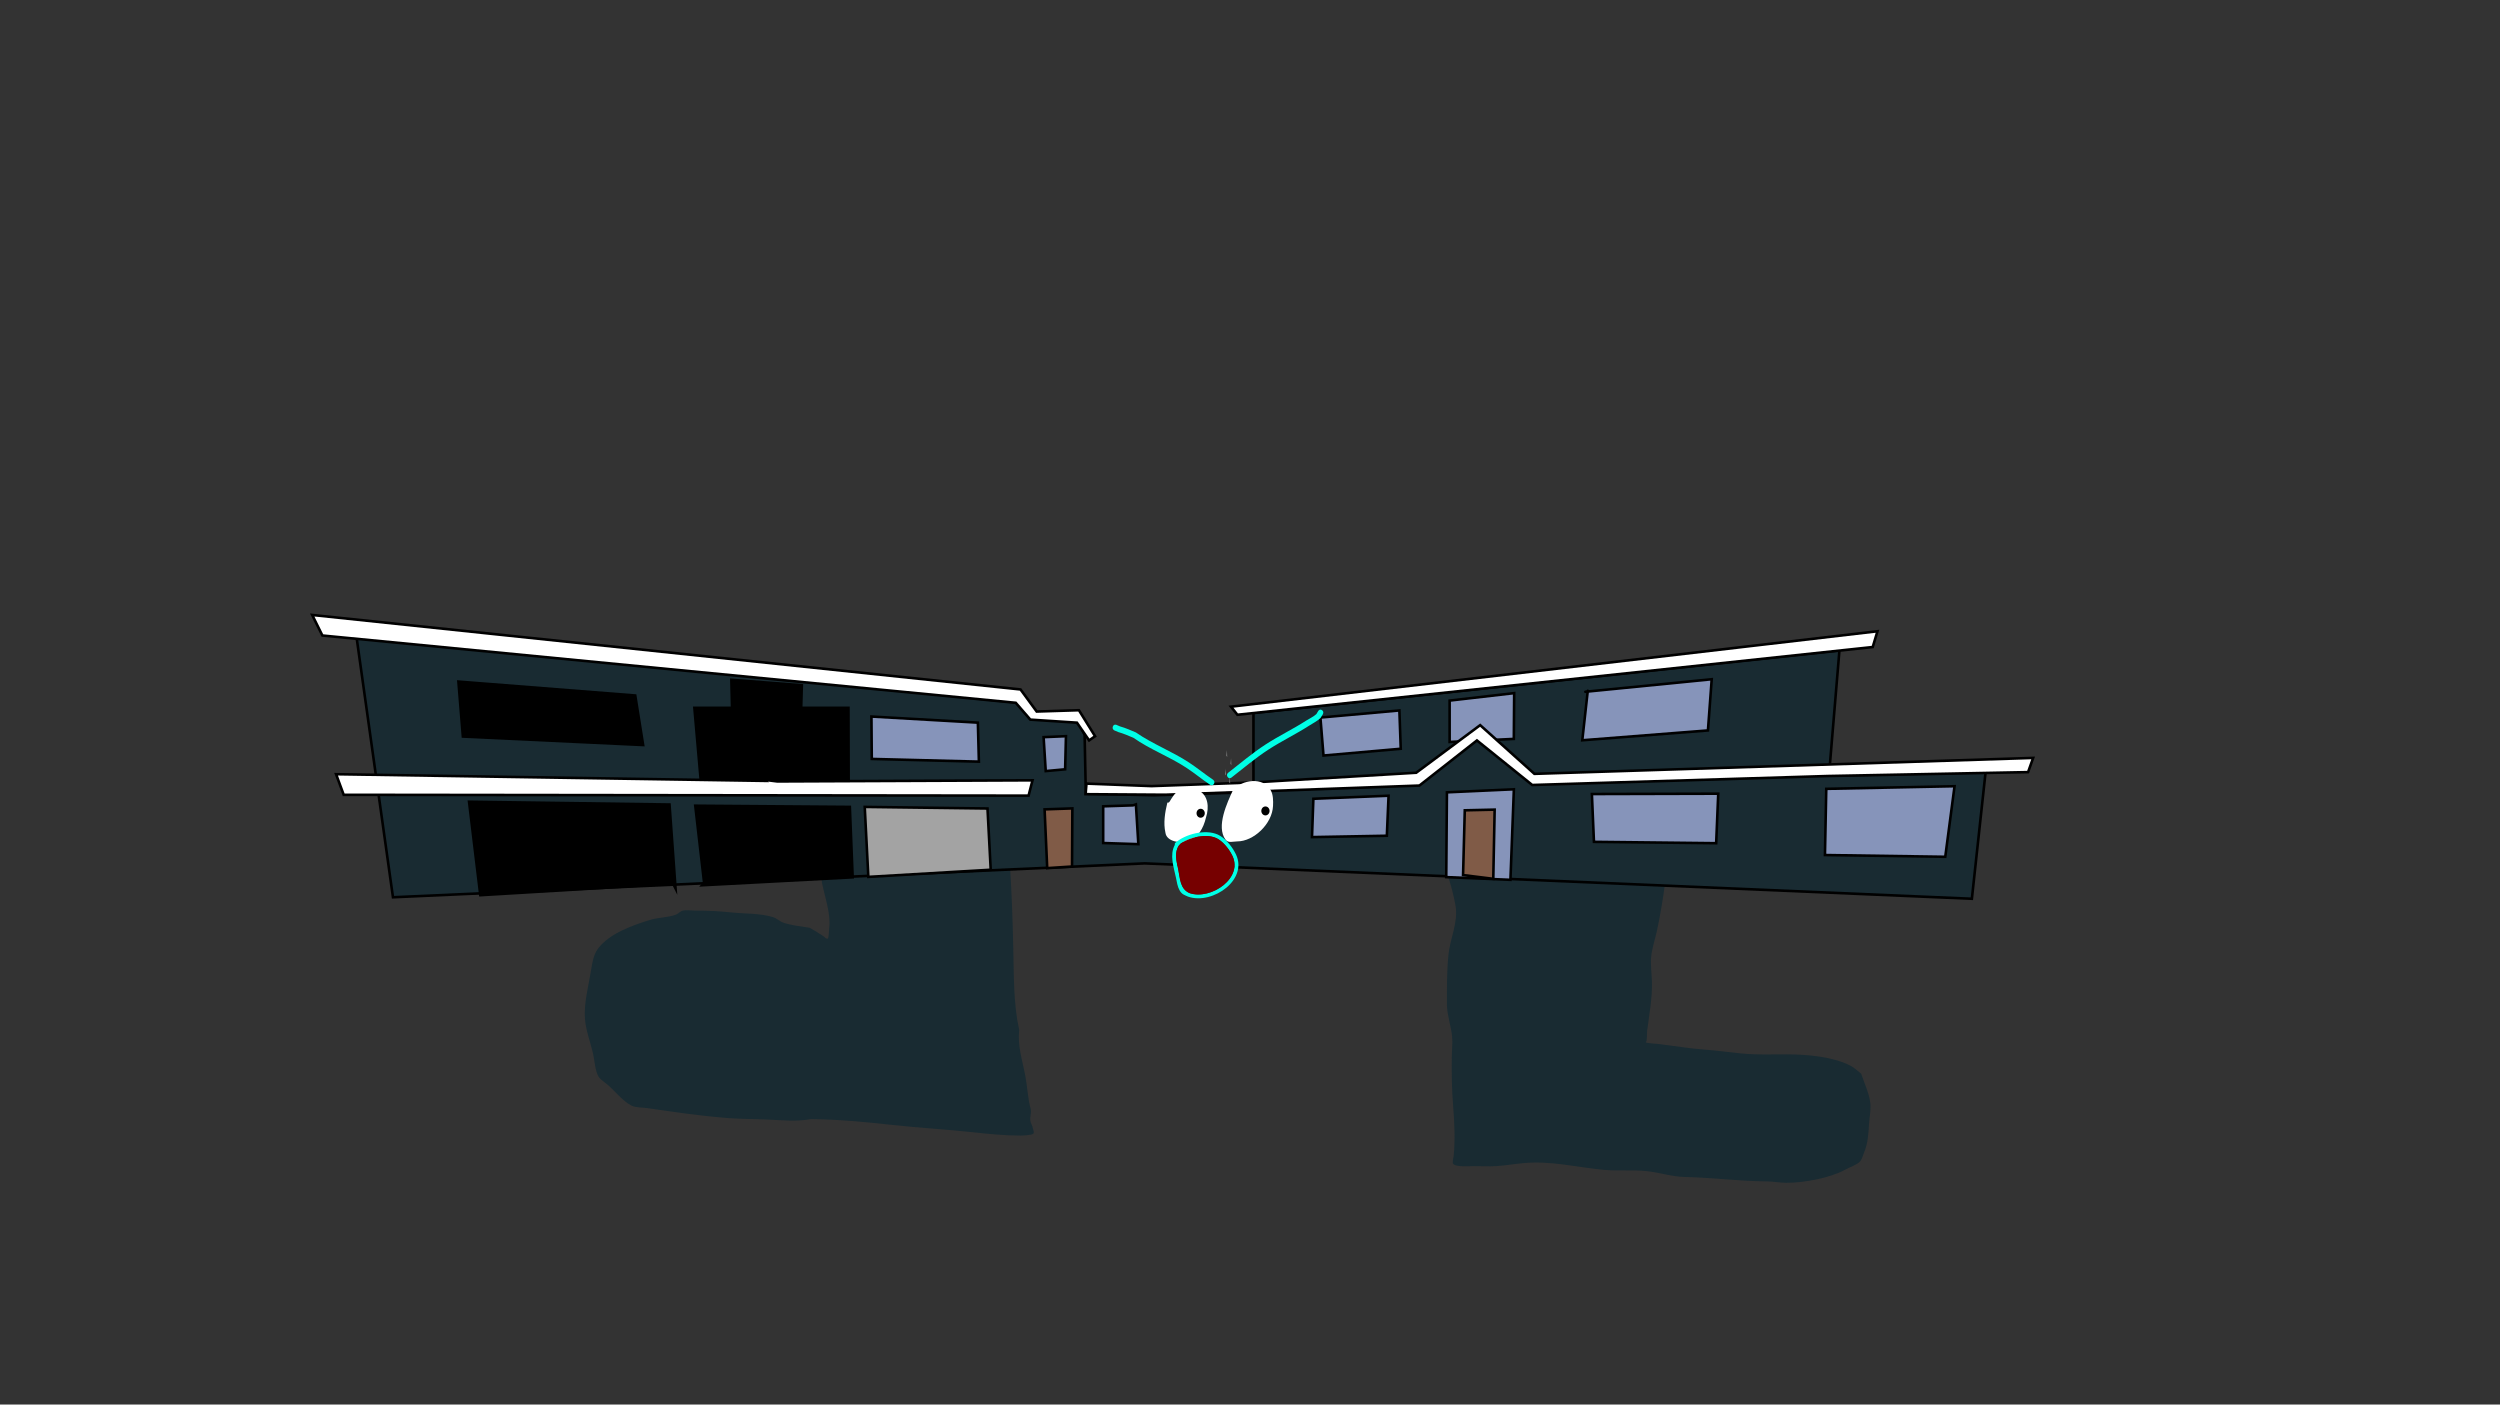 <svg version="1.1" xmlns="http://www.w3.org/2000/svg" xmlns:xlink="http://www.w3.org/1999/xlink" width="959.459" height="539.039" viewBox="0,0,959.459,539.039"><rect x="0" y="0" width="959.459" height="539.039" fill="#333333" stroke="none"/><g transform="translate(159.73,89.52)"><g data-paper-data="{&quot;isPaintingLayer&quot;:true}" stroke-linejoin="miter" stroke-miterlimit="10" stroke-dasharray="" stroke-dashoffset="0" style="mix-blend-mode: normal"><path d="M227.811,206.282c-0.103,1.941 -0.273,3.872 -0.485,5.773c-0.429,3.858 -1.336,7.963 -1.321,11.841c0.025,6.337 1.497,12.876 1.904,19.228c0.675,10.531 1.015,20.898 1.248,31.459c0.228,10.341 0.046,21.039 2.257,31.162c-0.643,6.145 1.153,11.397 2.31,17.359c0.855,4.404 0.964,8.99 2.195,13.307c0.129,1.371 -0.433,3.005 -0.206,4.288c0.171,0.967 0.815,1.815 0.957,2.787c0.1,0.684 0.597,1.508 0.189,2.066c-0.452,0.619 -4.283,0.747 -5.084,0.747c-5.812,0.002 -12.12,-0.616 -17.902,-1.254c-10.415,-1.15 -20.838,-1.682 -31.275,-2.842c-10.387,-1.154 -20.651,-2.107 -31.093,-2.227c-5.736,1.03 -10.693,0.448 -16.468,0.181c-4.993,-0.231 -10.028,-0.185 -15.008,-0.551c-10.478,-0.772 -20.924,-2.319 -31.313,-3.844c-1.726,-0.253 -4.408,-0.156 -5.976,-0.909c-3.259,-1.563 -6.481,-5.626 -9.213,-8.015c-0.99,-0.866 -2.865,-2.023 -3.537,-3.14c-1.359,-2.262 -1.534,-6.396 -2.139,-8.978c-0.993,-4.243 -2.778,-8.921 -3.095,-13.261c-0.427,-5.835 1.289,-12.298 2.246,-18.024c0.487,-2.911 0.93,-6.438 2.756,-8.867c4.406,-5.862 13.169,-8.909 19.841,-11.001c3.204,-1.005 6.96,-0.909 10.034,-2.039c1.097,-0.403 1.45,-1.216 2.633,-1.539c1.307,-0.357 3.334,-0.026 4.698,-0.026c4.593,0.001 8.965,0.151 13.54,0.657c5.16,0.573 11.473,0.299 16.418,1.837c1.42,0.442 2.583,1.655 3.985,2.135c3.033,1.037 6.885,1.46 10.065,1.942c1.823,0.972 3.546,2.091 5.272,3.227c0.547,0.36 1.247,1.298 1.755,0.884c0.362,-0.295 0.413,-3.407 0.485,-3.905c0.77,-5.37 -1.741,-12.187 -2.762,-17.502c-1.043,-10.494 -2.498,-20.742 -3.706,-31.204c-0.852,-7.38 -2.442,-14.7 -3.726,-22.017c-0.348,-1.982 -1.347,-3.566 -1.973,-5.456c-0.222,-0.67 -0.897,-1.432 -0.548,-2.045c0.35,-0.613 1.359,-0.38 2.039,-0.57c3.433,-0.443 7.179,0.583 10.602,1.07c6.93,0.986 13.862,1.958 20.793,2.936c5.97,0.842 11.858,1.171 17.86,1.568c4.29,0.284 9.008,0.995 13.264,0.406c5.416,-0.537 10.521,0.565 15.676,1.62c-0.466,-3.51 -1.39,-6.7 -0.997,-10.243c0,0 0.083,-0.745 0.828,-0.663c0.745,0.083 0.663,0.828 0.663,0.828c-0.388,3.496 0.595,6.671 1.03,10.165c0.009,0.075 0.019,0.151 0.028,0.226c2.061,0.41 4.136,0.786 6.247,1.021l1.38,0.153c0.412,0.046 0.708,0.417 0.663,0.828c-0.033,0.298 -0.236,0.535 -0.501,0.627l-1.3,0.479l-0.116,-0.315c-0.347,0.175 -0.674,0.376 -0.95,0.647c-1.916,1.878 -3.077,4.963 -5.123,6.92zM232.393,198.216c-1.574,-0.216 -3.132,-0.502 -4.682,-0.812c0.183,2.102 0.235,4.229 0.192,6.356c1.301,-1.85 2.871,-4.491 4.49,-5.544z" fill="#192b32" fill-rule="nonzero" stroke="none" stroke-width="0.5" stroke-linecap="butt"/><path d="M484.422,234.978c0.265,0.438 -0.436,0.583 -0.436,0.583l-0.396,0.082c-1.215,0.236 -2.179,0.19 -3.075,0.014c-0.211,4.333 -0.491,8.65 -1.096,12.969c-0.899,6.426 -1.864,12.809 -3.27,19.188c-0.724,3.286 -1.885,6.638 -2.197,9.958c-0.284,3.016 0.188,6.158 0.293,9.189c0.225,6.459 -1.037,12.888 -1.853,19.3c-0.069,1.213 -0.008,2.465 -0.209,3.669c-0.035,0.21 -0.416,0.445 -0.203,0.617c0.391,0.317 4.538,0.551 5.275,0.648c5.818,0.764 11.653,1.696 17.538,2.135c4.539,0.339 8.893,0.961 13.386,1.417c5.993,0.608 11.851,0.392 17.811,0.382c8.031,-0.013 17.94,0.951 24.46,4.349c1.535,0.8 2.841,2.106 4.097,3.071c1.215,3.602 3.04,7.47 3.5,11.117c0.343,2.722 -0.328,5.615 -0.49,8.332c-0.226,3.811 -0.404,7.324 -1.953,10.989c-0.45,1.064 -0.752,2.626 -1.768,3.53c-1.268,1.129 -4.01,2.078 -5.687,3.006c-5.147,2.847 -15.31,4.966 -22.436,4.894c-2.486,-0.025 -4.955,-0.52 -7.458,-0.536c-10.601,-0.074 -20.791,-1.458 -31.367,-1.696c-5.183,-0.117 -9.637,-1.719 -14.693,-2.245c-5.401,-0.562 -11.031,0.018 -16.463,-0.495c-10.466,-0.993 -20.153,-3.56 -30.804,-2.577c-3.405,0.314 -6.847,0.893 -10.239,1.14c-2.898,0.211 -6.108,-0.02 -9.051,0.02c-1.736,0.024 -6.563,0.403 -7.644,-0.849c-0.494,-0.572 0.106,-2.357 0.168,-3.009c0.61,-6.392 0.308,-12.787 -0.208,-19.204c-0.522,-6.489 -0.601,-12.911 -0.506,-19.391c0.036,-2.423 0.364,-4.914 0.11,-7.339c-0.422,-4.025 -1.85,-7.935 -1.985,-11.983c-0.004,-6.49 -0.061,-12.903 0.583,-19.348c0.64,-6.404 3.88,-12.544 2.683,-19.027c-1.183,-6.409 -3.149,-12.82 -5.846,-19.089c-0.891,-2.072 -2.227,-4.248 -2.729,-6.358c-0.514,-2.155 0.199,-4.34 -0.02,-6.491c-0.217,-2.138 -0.949,-4.285 -1.206,-6.433c-0.249,-2.076 -0.617,-4.192 -1.367,-6.238c-0.421,-1.147 -1.791,-2.391 -2.035,-3.496c-0.651,-2.946 -1.166,-6.71 -0.284,-9.635c9.538,2.966 17.676,8.08 26.263,12.023c8.642,3.968 17.438,7.435 26.658,10.851c5.112,1.893 10.246,4.228 15.623,5.79c4.114,1.195 8.703,1.707 12.843,2.886c3.255,1.056 6.369,1.245 9.815,1.903c0.919,0.175 1.731,0.472 2.523,0.739c0.036,-0.777 0.07,-1.555 0.105,-2.334c0,0 0.02,-0.46 0.769,-0.428c0.749,0.032 0.729,0.492 0.729,0.492c-0.04,0.9 -0.08,1.799 -0.122,2.697c0.775,0.164 1.582,0.213 2.502,0.008l0.396,-0.082c0,0 0.701,-0.145 0.966,0.294z" fill="#192b32" fill-rule="nonzero" stroke="none" stroke-width="0.5" stroke-linecap="butt"/><path d="M-159.73,449.52v-539.039h959.459v539.039z" fill="none" fill-rule="nonzero" stroke="#f00000" stroke-width="0" stroke-linecap="butt"/><g><g stroke-width="1"><path d="M-8.914,254.839l-14.058,-100.379l253.389,25.638l5.098,6.257l18.692,1.221l2.317,4.922l0.463,22.586l26.185,0.61l38.157,-1.221v-30.369l224.887,-24.036l-4.017,48.072l60.093,-1.221l-5.252,48.492l-317.421,-13.582z" fill="#192b32" fill-rule="nonzero" stroke="#000000" stroke-linecap="round"/><path d="M24.608,254.038l-4.325,-35.863l76.932,1.068l2.317,32.201l-0.927,-1.831z" fill="#000000" fill-rule="nonzero" stroke="#000000" stroke-linecap="round"/><path d="M110.5,249.307l-3.399,-29.606l59.321,0.458l1.081,27.012l-57.776,3.052z" fill="#000000" fill-rule="nonzero" stroke="#000000" stroke-linecap="round"/><path d="M173.528,247.018l-1.39,-26.859l47.117,0.61l1.236,23.502z" fill="#a3a3a3" fill-rule="nonzero" stroke="#000000" stroke-linecap="round"/><path d="M174.712,185.474l40.846,2.343l0.395,14.969l-41.109,-1.041z" fill="#8694ba" fill-rule="nonzero" stroke="#000000" stroke-linecap="round"/><path d="M87.091,196.408l-69.175,-3.254l-1.713,-21.087l67.857,5.337z" fill="#000000" fill-rule="nonzero" stroke="#000000" stroke-linecap="round"/><path d="M347.022,185.864l30.305,-2.733l0.527,14.709l-29.646,2.603z" fill="#8694ba" fill-rule="nonzero" stroke="#000000" stroke-linecap="round"/><path d="M396.614,179.352l24.771,-2.864l-0.132,17.572l-24.639,1.171z" fill="#8694ba" fill-rule="nonzero" stroke="#000000" stroke-linecap="round"/><path d="M448.709,175.972l48.488,-4.816l-1.449,19.655l-48.225,3.775l2.108,-19.004" fill="#8694ba" fill-rule="nonzero" stroke="#000000" stroke-linecap="round"/><path d="M451.212,215.216l48.488,-0.13l-0.791,19.004l-46.907,-0.521z" fill="#8694ba" fill-rule="nonzero" stroke="#000000" stroke-linecap="round"/><path d="M395.313,247.106l0.264,-32.541l25.693,-1.171l-1.318,34.754z" fill="#8694ba" fill-rule="nonzero" stroke="#000000" stroke-linecap="round"/><path d="M401.769,246.325l0.659,-24.861l11.463,-0.26l-0.527,26.553z" fill="#805b47" fill-rule="nonzero" stroke="#000000" stroke-linecap="round"/><path d="M372.518,231.226l-28.724,0.521l0.527,-14.709l28.856,-1.171z" fill="#8694ba" fill-rule="nonzero" stroke="#000000" stroke-linecap="round"/><path d="M276.205,219.186l0.946,15.267l-13.499,-0.436v-14.083l11.417,-0.374z" fill="#8694ba" fill-rule="nonzero" stroke="#000000" stroke-linecap="round"/><path d="M242.174,243.66l-1.009,-22.558l10.66,-0.374l-0.126,22.308z" fill="#805b47" fill-rule="nonzero" stroke="#000000" stroke-linecap="round"/><path d="M241.606,206.412l-0.82,-13.024l8.579,-0.374l-0.315,12.712z" fill="#8694ba" fill-rule="nonzero" stroke="#000000" stroke-linecap="round"/><path d="M541.163,213.222l49.232,-1.006l-3.565,27.085l-46.176,-0.671z" fill="#8694ba" fill-rule="nonzero" stroke="#000000" stroke-linecap="round"/><path d="M558.988,158.801l-243.825,25.995l-2.462,-3.103l248.111,-28.95z" fill="#ffffff" fill-rule="nonzero" stroke="#000000" stroke-linecap="round"/><path d="M235.7,186.661l-5.602,-6.457l-266.106,-25.827l-3.905,-7.882l271.849,28.594l6.196,8.469l16.213,-0.503l6.196,9.979l-2.292,1.593l-4.669,-6.792z" fill="#ffffff" fill-rule="nonzero" stroke="#000000" stroke-linecap="round"/><path d="M109.226,210.224l-2.462,-28.091h59.121l0.085,29.265z" fill="#000000" fill-rule="nonzero" stroke="#000000" stroke-linecap="round"/><path d="M121.215,181.861l-0.255,-10.482l27.035,2.096l-0.255,8.826z" fill="#000000" fill-rule="nonzero" stroke="#000000" stroke-linecap="round"/><path d="M428.315,211.747l-21.225,-17.095l-22.064,17.309l-97.637,3.526l-30.473,-0.214l0.324,-4.06l24.984,0.962l38.611,-1.389l62.946,-3.74l24.551,-18.27l20.82,18.698l191.407,-6.117l-1.947,5.449l-76.882,1.496z" fill="#ffffff" fill-rule="nonzero" stroke="#000000" stroke-linecap="round"/><path d="M133.431,209.744l5.164,0.641l97.934,-0.427l-1.514,5.876l-262.843,-0.321l-2.92,-7.906l164.693,2.564z" fill="#ffffff" fill-rule="nonzero" stroke="#000000" stroke-linecap="round"/><path d="M324.691,185.548l1.934,2.434z" data-paper-data="{&quot;index&quot;:null}" fill="#535453" fill-rule="evenodd" stroke="none" stroke-linecap="butt"/><path d="M310.673,205.54l0.119,2.555l-0.356,-0.511z" data-paper-data="{&quot;index&quot;:null}" fill="#848484" fill-rule="evenodd" stroke="none" stroke-linecap="butt"/><path d="M309.328,187.728l0.881,0.45z" data-paper-data="{&quot;index&quot;:null}" fill="#00fffe" fill-rule="evenodd" stroke="none" stroke-linecap="butt" opacity="0.004"/><path d="M313.073,195.837l1.432,1.802z" data-paper-data="{&quot;index&quot;:null}" fill="#535453" fill-rule="evenodd" stroke="none" stroke-linecap="butt"/><path d="M327.317,180.344l-1.962,-2.499z" data-paper-data="{&quot;index&quot;:null}" fill="#535453" fill-rule="evenodd" stroke="none" stroke-linecap="butt"/><path d="M311.136,198.372l0.12,2.624l-0.361,-0.525z" data-paper-data="{&quot;index&quot;:null}" fill="#848484" fill-rule="evenodd" stroke="none" stroke-linecap="butt"/><path d="M309.771,180.083l0.894,0.463z" data-paper-data="{&quot;index&quot;:null}" fill="#00fffe" fill-rule="evenodd" stroke="none" stroke-linecap="butt" opacity="0.004"/><path d="M313.57,188.409l1.453,1.85z" data-paper-data="{&quot;index&quot;:null}" fill="#535453" fill-rule="evenodd" stroke="none" stroke-linecap="butt"/></g><path d="M326.288,188.672l1.934,2.434z" data-paper-data="{&quot;index&quot;:null}" fill="#535453" fill-rule="evenodd" stroke="none" stroke-width="1" stroke-linecap="butt"/><path d="M312.27,208.664l0.119,2.555l-0.356,-0.511z" data-paper-data="{&quot;index&quot;:null}" fill="#848484" fill-rule="evenodd" stroke="none" stroke-width="1" stroke-linecap="butt"/><path d="M310.924,190.852l0.881,0.45z" data-paper-data="{&quot;index&quot;:null}" fill="#00fffe" fill-rule="evenodd" stroke="none" stroke-width="1" stroke-linecap="butt" opacity="0.004"/><path d="M316.102,200.763l-1.432,-1.802z" data-paper-data="{&quot;index&quot;:null}" fill="#535453" fill-rule="evenodd" stroke="none" stroke-width="1" stroke-linecap="butt"/><path d="M328.914,183.468l-1.962,-2.499z" data-paper-data="{&quot;index&quot;:null}" fill="#535453" fill-rule="evenodd" stroke="none" stroke-width="1" stroke-linecap="butt"/><path d="M312.733,201.496l0.12,2.624l-0.361,-0.525z" data-paper-data="{&quot;index&quot;:null}" fill="#848484" fill-rule="evenodd" stroke="none" stroke-width="1" stroke-linecap="butt"/><path d="M311.368,183.207l0.894,0.463z" data-paper-data="{&quot;index&quot;:null}" fill="#00fffe" fill-rule="evenodd" stroke="none" stroke-width="1" stroke-linecap="butt" opacity="0.004"/><path d="M316.619,193.384l-1.453,-1.85z" data-paper-data="{&quot;index&quot;:null}" fill="#535453" fill-rule="evenodd" stroke="none" stroke-width="1" stroke-linecap="butt"/><path d="M313.573,213.514c3.367,-3.672 11.403,-5.158 14.399,0.29c0.946,1.72 0.961,4.052 0.863,5.981c-0.298,6.953 -7.492,13.619 -13.699,13.61c-1.522,-0.002 -3.525,0.762 -4.545,-0.699c-3.662,-4.977 0.633,-14.116 2.945,-19.146c0.024,-0.022 0.037,-0.036 0.037,-0.036z" data-paper-data="{&quot;noHover&quot;:false,&quot;origItem&quot;:[&quot;Path&quot;,{&quot;applyMatrix&quot;:true,&quot;segments&quot;:[[[255.50867,205.08052],[0.02285,-0.01907],[-2.19191,4.3791]],[[252.7195,221.6694],[-3.47247,-4.33278],[0.96706,1.27115]],[[257.01356,222.26875],[-1.44311,-0.00198],[5.88486,0.00809]],[[269.93576,210.47726],[-0.28211,6.05302],[0.09266,-1.67928]],[[269.12833,205.29247],[0.89673,1.49702],[-2.84068,-4.74227]],[[255.54389,205.04908],[3.192,-3.19649],[0,0]]],&quot;closed&quot;:true}],&quot;index&quot;:null}" fill="#ffffff" fill-rule="nonzero" stroke="none" stroke-width="0.5" stroke-linecap="butt"/><path d="M289.139,218.132c0.851,-1.396 2.042,-3.461 3.502,-4.156c1.1,-0.523 2.637,-0.22 3.797,-0.22c1.015,0 2.871,-0.376 3.832,0.097c3.724,1.832 4.112,6.549 2.842,10.338c-0.956,4.167 -3.156,8.049 -7.146,9.238c-2.557,0.762 -8.002,0.101 -8.423,-3.378c-0.848,-3.706 -0.173,-7.792 0.741,-11.546c0.52,0.175 0.856,-0.373 0.856,-0.373z" data-paper-data="{&quot;noHover&quot;:false,&quot;origItem&quot;:[&quot;Path&quot;,{&quot;applyMatrix&quot;:true,&quot;segments&quot;:[[[231.57875,209.38061],[0.49346,0.15224],[-0.86692,3.26764]],[[230.87457,219.37457],[-0.8037,-3.22609],[0.39916,3.02799]],[[238.81763,222.29479],[-2.42398,0.66336],[3.78305,-1.03529]],[[245.5463,214.29958],[-0.90606,3.62749],[1.20483,-3.29832]],[[242.87835,205.34716],[3.53097,1.59522],[-0.91094,-0.41154]],[[239.26356,205.26875],[0.96243,0],[-1.09948,0]],[[235.68446,205.45791],[1.04272,-0.45552],[-1.38513,0.6051]],[[232.3876,209.05977],[0.80727,-1.21517],[0,0]]],&quot;closed&quot;:true}],&quot;index&quot;:null}" fill="#ffffff" fill-rule="nonzero" stroke="none" stroke-width="0.5" stroke-linecap="butt"/><path d="M299.48,222.59c0,-0.952 0.708,-1.723 1.582,-1.723c0.874,0 1.582,0.771 1.582,1.723c0,0.952 -0.708,1.723 -1.582,1.723c-0.874,0 -1.582,-0.771 -1.582,-1.723z" data-paper-data="{&quot;index&quot;:null}" fill="#000000" fill-rule="nonzero" stroke="none" stroke-width="0.5" stroke-linecap="butt"/><path d="M324.346,221.702c0,-0.952 0.708,-1.723 1.582,-1.723c0.874,0 1.582,0.771 1.582,1.723c0,0.952 -0.708,1.723 -1.582,1.723c-0.874,0 -1.582,-0.771 -1.582,-1.723z" data-paper-data="{&quot;index&quot;:null}" fill="#000000" fill-rule="nonzero" stroke="none" stroke-width="0.5" stroke-linecap="butt"/><path d="M267.37,189.317c0.387,-1.069 1.368,-0.647 1.368,-0.647l1.357,0.585c2.127,0.604 4.077,1.451 6.119,2.332c6.529,4.511 13.787,7.209 20.382,11.536c3.132,2.055 6.09,4.502 9.223,6.601c0,0 0.898,0.602 0.345,1.58c-0.553,0.978 -1.451,0.376 -1.451,0.376c-3.134,-2.101 -6.099,-4.559 -9.235,-6.609c-6.553,-4.285 -13.767,-6.908 -20.224,-11.438c-1.943,-0.828 -3.792,-1.621 -5.814,-2.195l-1.476,-0.632c0,0 -0.981,-0.421 -0.594,-1.49z" data-paper-data="{&quot;index&quot;:null}" fill="#00ffe6" fill-rule="nonzero" stroke="none" stroke-width="0.5" stroke-linecap="butt"/><path d="M347.644,183.039c0.878,0.637 0.293,1.593 0.293,1.593l-0.879,1.417c-1.336,1.251 -2.824,1.938 -4.329,2.91c-5.111,3.294 -10.585,5.909 -15.69,9.228c-4.934,3.208 -9.504,7.09 -14.172,10.722c0,0 -0.858,0.668 -1.471,-0.267c-0.613,-0.935 0.245,-1.602 0.245,-1.602c4.712,-3.665 9.326,-7.577 14.305,-10.817c5.11,-3.325 10.593,-5.938 15.708,-9.24c1.283,-0.826 2.692,-1.404 3.825,-2.457l0.703,-1.168c0,0 0.585,-0.956 1.463,-0.319z" data-paper-data="{&quot;index&quot;:null}" fill="#00ffe6" fill-rule="nonzero" stroke="none" stroke-width="0.5" stroke-linecap="butt"/><path d="M291.157,234.7c-0.184,-0.459 0.232,-0.816 0.232,-0.816c3.82,-3.268 11.348,-5.286 16.225,-3.121c2.611,1.159 5.199,4.238 6.505,6.683c6.054,10.294 -8.44,20.46 -17.896,17.144c-1.468,-0.654 -2.362,-0.87 -3.235,-2.386c-0.82,-1.423 -1.07,-3.259 -1.399,-4.837c-0.863,-4.128 -2.547,-8.772 -0.431,-12.668zM293.435,234.213c-0.082,0.223 -0.258,0.364 -0.258,0.364l-0.316,0.214c-2.042,2.906 -1.041,6.145 -0.383,9.324c0.739,3.57 0.661,7.457 4.299,9.081c8.189,2.87 21.357,-6.005 16.033,-15.018c-1.134,-2.163 -3.496,-5.023 -5.804,-6.044c-3.936,-1.742 -9.945,-0.357 -13.571,2.079z" fill="#00ffe6" fill-rule="nonzero" stroke="none" stroke-width="0.5" stroke-linecap="butt"/><path d="M307.024,232.088c2.308,1.021 4.697,3.908 5.831,6.07c5.324,9.013 -7.914,17.952 -16.103,15.082c-3.638,-1.624 -3.585,-5.547 -4.323,-9.117c-0.658,-3.179 -1.649,-6.457 0.393,-9.362l0.317,-0.215c0,0 0.177,-0.142 0.259,-0.365c3.626,-2.436 9.691,-3.834 13.627,-2.092z" data-paper-data="{&quot;noHover&quot;:false,&quot;origItem&quot;:[&quot;Path&quot;,{&quot;applyMatrix&quot;:true,&quot;segments&quot;:[[[245.3847,224.46413],[3.62569,-2.43576],[-0.08198,0.22324]],[245.12715,224.82784],[[244.81099,225.04194],[0,0],[-2.04209,2.90557]],[[244.42795,234.36601],[-0.65766,-3.17916],[0.73853,3.57011]],[[248.72666,243.44713],[-3.63767,-1.62363],[8.18942,2.87032]],[[264.7594,228.42898],[5.32437,9.01339],[-1.13358,-2.16262]],[[258.9557,222.38503],[2.30762,1.02145],[-3.93563,-1.74207]]],&quot;closed&quot;:true}]}" fill="#760000" fill-rule="nonzero" stroke="none" stroke-width="0.5" stroke-linecap="butt"/></g></g></g></svg><!--rotationCenter:479.72973:269.51952-->